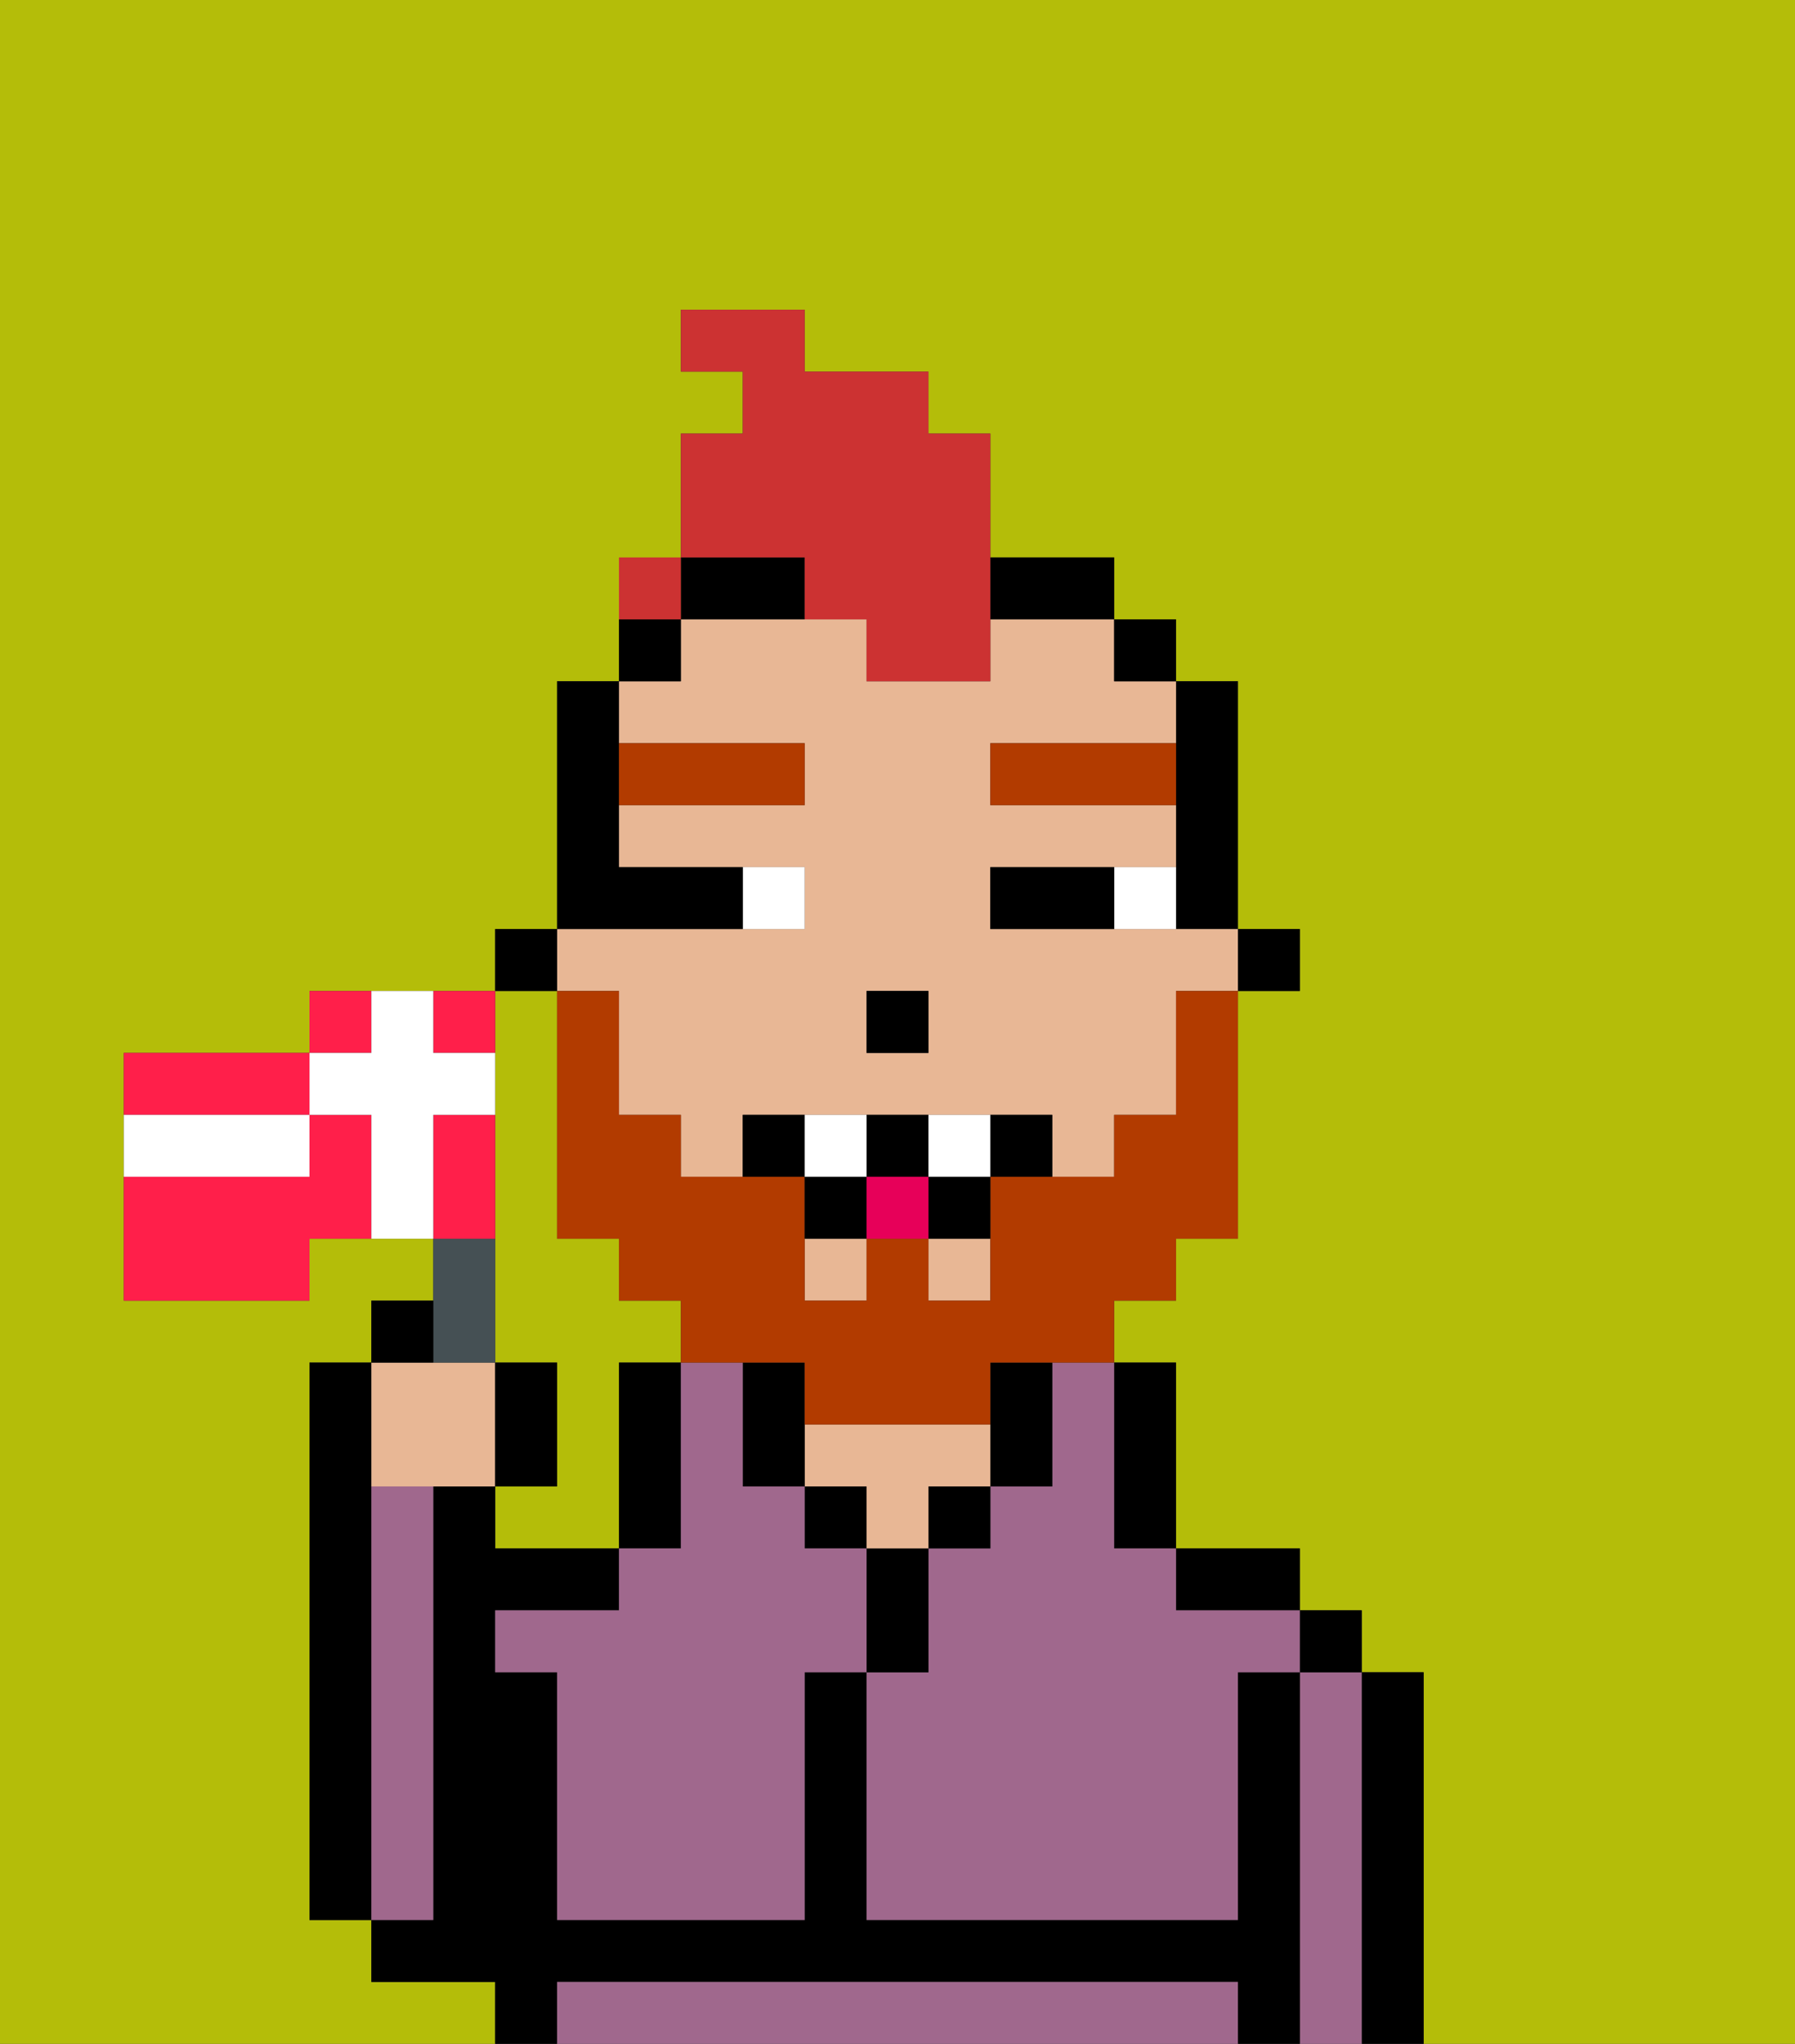 <svg xmlns="http://www.w3.org/2000/svg" viewBox="0 0 29 33"><rect x="0" y="0" width="29" height="33" fill="#333333" stroke="none"/><defs><style>polygon,rect,path{shape-rendering:crispedges;}.wa118-1{fill:#b4bd09;}.wa118-2{fill:#000000;}.wa118-3{fill:#a0688d;}.wa118-4{fill:#e8b795;}.wa118-5{fill:#ffffff;}.wa118-6{fill:#b23b00;}.wa118-7{fill:#b23b00;}.wa118-8{fill:#e70059;}.wa118-9{fill:#cc3232;}.wa118-10{fill:#455054;}.wa118-11{fill:#ff1f4a;}</style></defs><path class="wa118-1" d="M0,33H8V32H6V31H5V22H6V21H7V20H5v1H2V17H5V16H8V15H9V11h1V10h1V7h1V6H11V5h2V6h2V7h1V9h2v1h1v1h1v4h1v1H20v4H19v1H18v1h1v3h2v1h1v1h1v6h6V0H0Z"/><path class="wa118-1" d="M8,18v4H9v2H8v1h2V22h1V21H10V20H9V16H8v2Z"/><path class="wa118-2" d="M6,24V22H5v9H6V24Z"/><path class="wa118-2" d="M23,27H22v6h1V27Z"/><path class="wa118-3" d="M22,27H21v6h1V27Z"/><rect class="wa118-2" x="21" y="26" width="1" height="1"/><path class="wa118-2" d="M21,27H20v4H14V27H13v4H9V27H8V26h2V25H8V24H7v7H6v1H8v1H9V32H20v1h1V27Z"/><path class="wa118-3" d="M19,32H9v1H20V32Z"/><path class="wa118-2" d="M20,26h1V25H19v1Z"/><path class="wa118-2" d="M18,25h1V22H18v3Z"/><path class="wa118-3" d="M17,23v1H16v1H15v2H14v4h6V27h1V26H19V25H18V22H17Z"/><path class="wa118-2" d="M17,24V22H16v2Z"/><rect class="wa118-2" x="15" y="24" width="1" height="1"/><path class="wa118-2" d="M15,26V25H14v2h1Z"/><rect class="wa118-2" x="13" y="24" width="1" height="1"/><path class="wa118-4" d="M14,24v1h1V24h1V23H13v1Z"/><path class="wa118-2" d="M13,24V22H12v2Z"/><path class="wa118-2" d="M11,24V22H10v3h1Z"/><path class="wa118-3" d="M13,25V24H12V22H11v3H10v1H8v1H9v4h4V27h1V25Z"/><path class="wa118-3" d="M7,30V24H6v7H7Z"/><rect class="wa118-2" x="20" y="15" width="1" height="1"/><path class="wa118-2" d="M19,13v2h1V11H19v2Z"/><path class="wa118-4" d="M10,16v2h1v1h1V18h5v1h1V18h1V16h1V15H16V14h3V13H16V12h3V11H18V10H16v1H14V10H11v1H10v1h3v1H10v1h3v1H9v1Zm4,0h1v1H14Z"/><rect class="wa118-4" x="15" y="20" width="1" height="1"/><rect class="wa118-4" x="13" y="20" width="1" height="1"/><rect class="wa118-2" x="18" y="10" width="1" height="1"/><path class="wa118-2" d="M13,9H11v1h2Z"/><path class="wa118-2" d="M17,10h1V9H16v1Z"/><rect class="wa118-2" x="10" y="10" width="1" height="1"/><rect class="wa118-2" x="8" y="15" width="1" height="1"/><rect class="wa118-2" x="14" y="16" width="1" height="1"/><path class="wa118-5" d="M18,14v1h1V14Z"/><path class="wa118-5" d="M13,15V14H12v1Z"/><path class="wa118-2" d="M17,14H16v1h2V14Z"/><path class="wa118-2" d="M12,15V14H10V11H9v4h3Z"/><path class="wa118-6" d="M13,13V12H10v1Z"/><path class="wa118-6" d="M16,12v1h3V12Z"/><path class="wa118-7" d="M19,17v1H18v1H16v2H15V20H14v1H13V19H11V18H10V16H9v4h1v1h1v1h2v1h3V22h2V21h1V20h1V16H19Z"/><path class="wa118-2" d="M13,18H12v1h1Z"/><path class="wa118-2" d="M17,19V18H16v1Z"/><path class="wa118-2" d="M15,20h1V19H15Z"/><path class="wa118-2" d="M15,19V18H14v1Z"/><path class="wa118-2" d="M13,19v1h1V19Z"/><path class="wa118-5" d="M14,19V18H13v1Z"/><path class="wa118-5" d="M16,19V18H15v1Z"/><rect class="wa118-8" x="14" y="19" width="1" height="1"/><path class="wa118-9" d="M13,10h1v1h2V7H15V6H13V5H11V6h1V7H11V9h2Z"/><path class="wa118-4" d="M7,24H8V22H6v2Z"/><path class="wa118-10" d="M8,22V20H7v2Z"/><path class="wa118-2" d="M7,21H6v1H7Z"/><path class="wa118-2" d="M9,22H8v2H9Z"/><path class="wa118-11" d="M5,17H2v1H5Z"/><path class="wa118-11" d="M6,16H5v1H6Z"/><path class="wa118-11" d="M8,17V16H7v1Z"/><path class="wa118-11" d="M5,18v1H2v2H5V20H6V18Z"/><path class="wa118-11" d="M8,19V18H7v2H8Z"/><path class="wa118-5" d="M8,18V17H7V16H6v1H5v1H6v2H7V18Z"/><path class="wa118-5" d="M5,19V18H2v1H5Z"/><rect class="wa118-9" x="10" y="9" width="1" height="1"></rect></svg>
